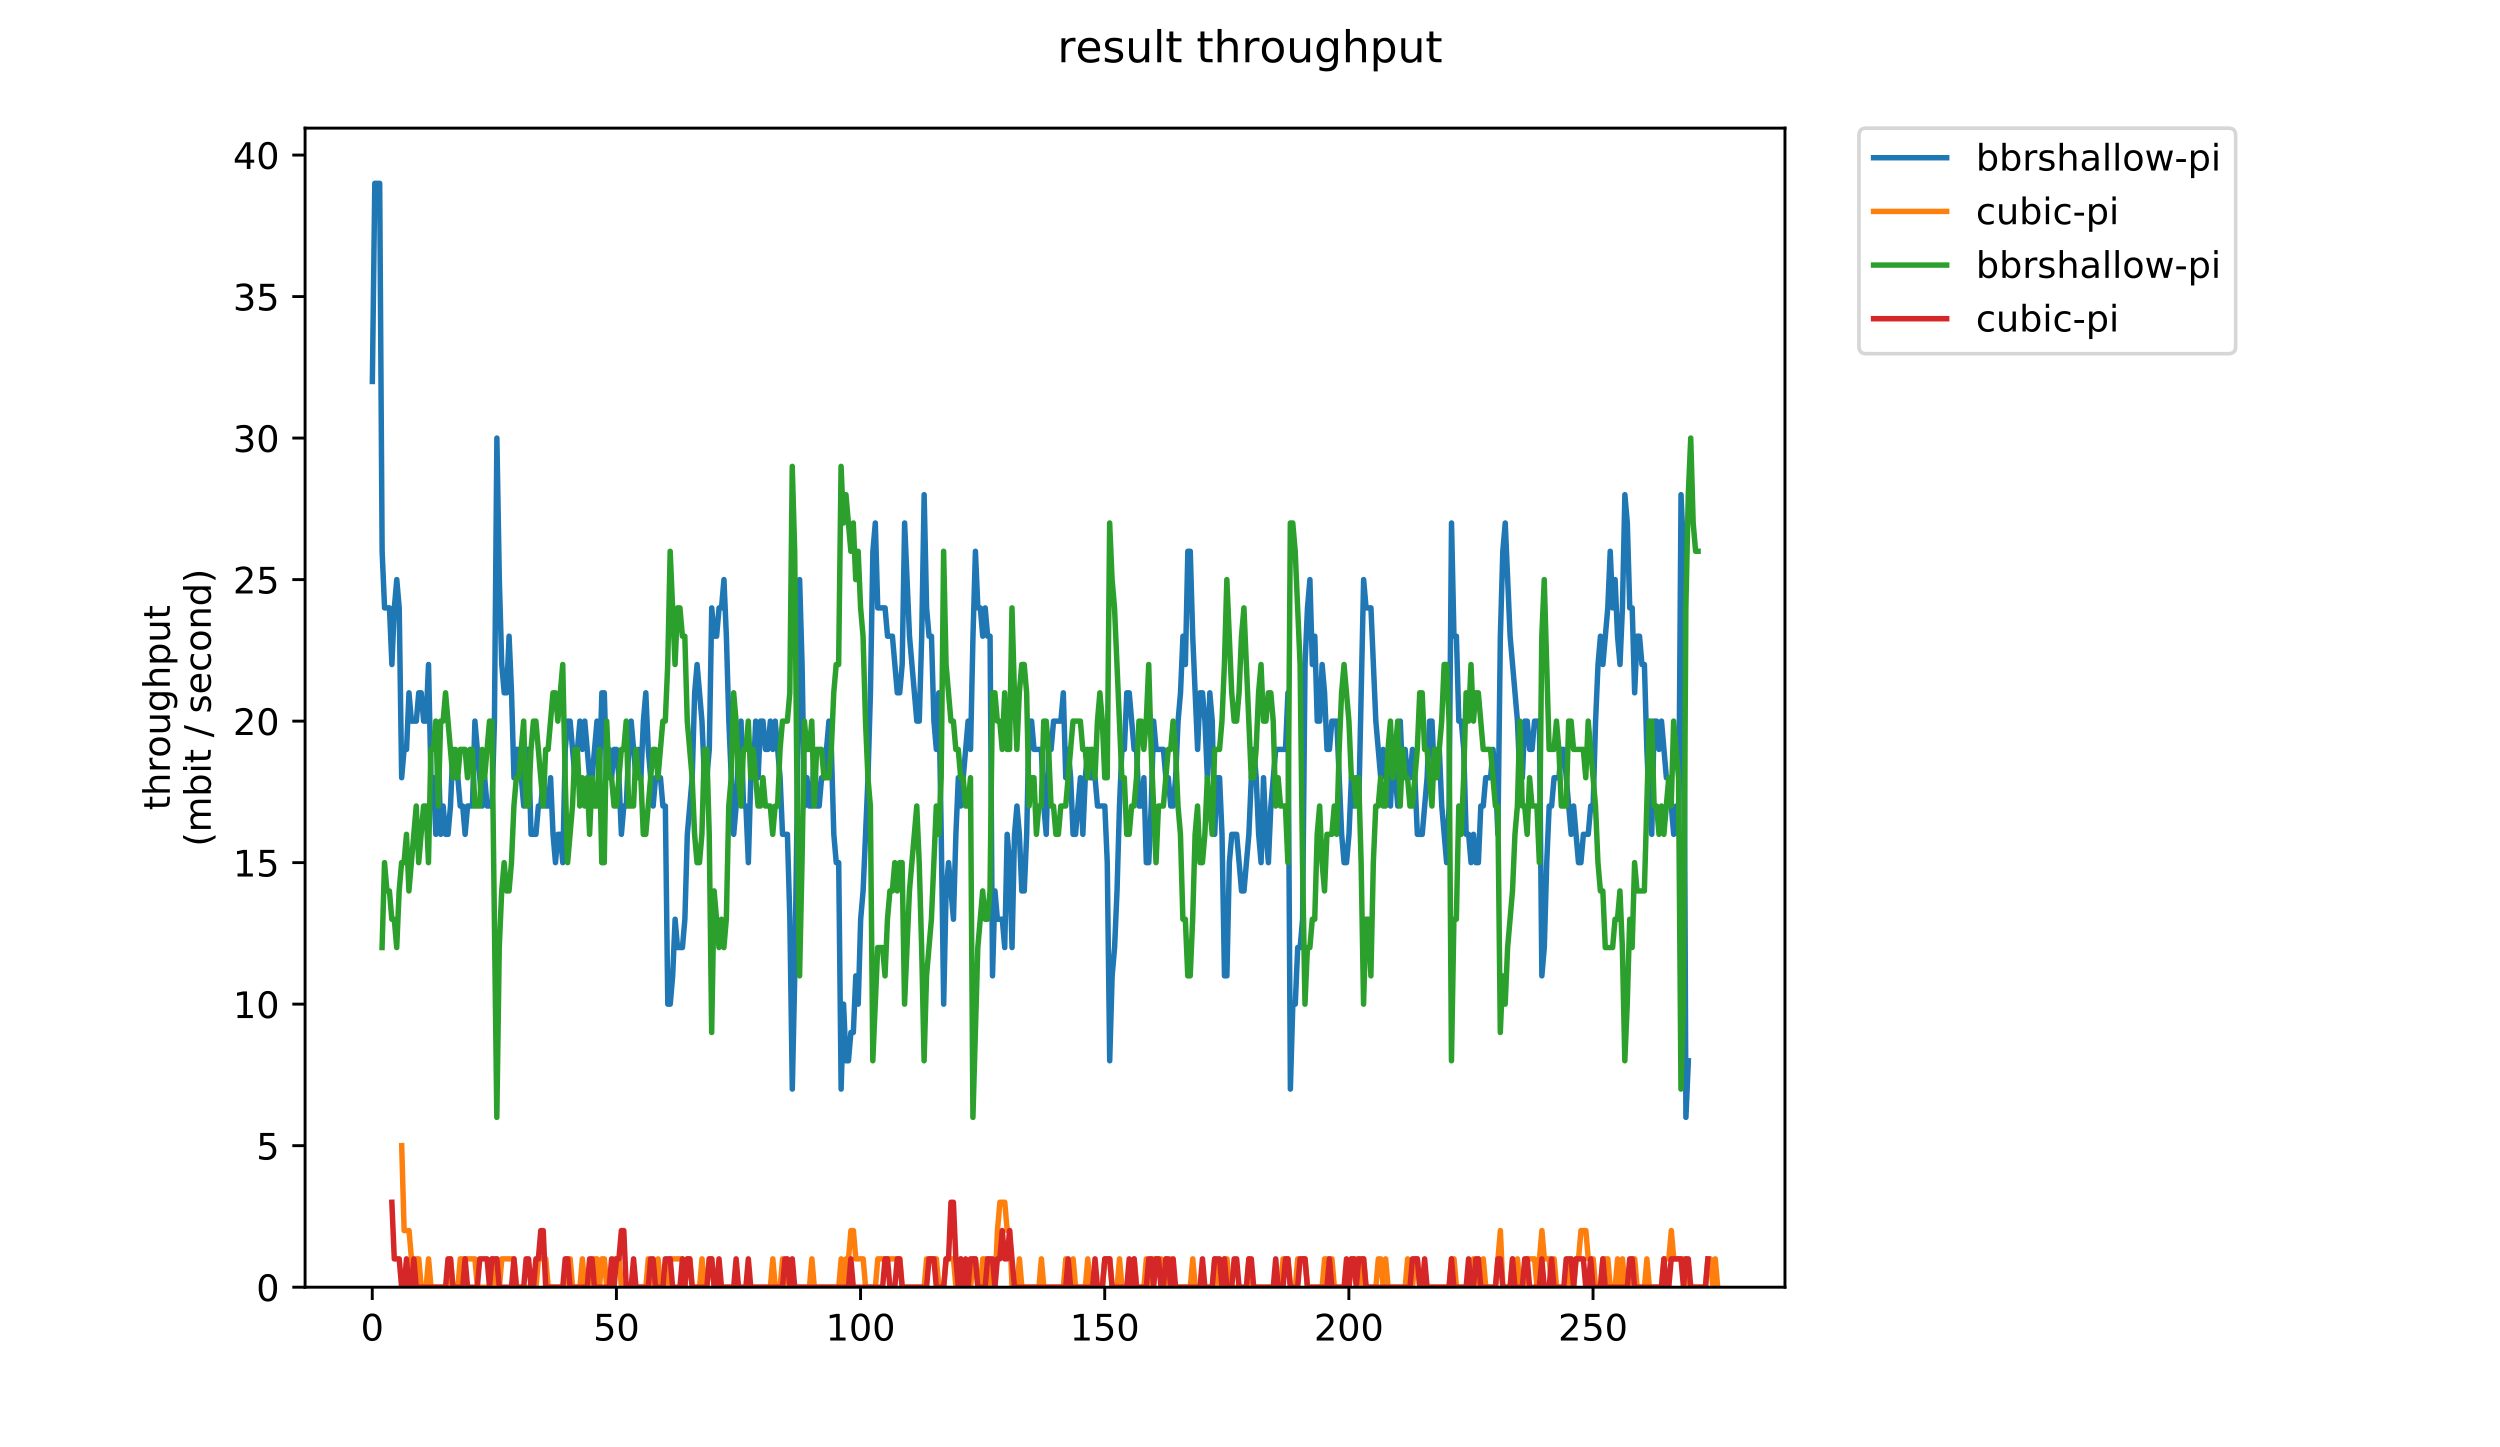 <?xml version="1.0" encoding="utf-8" standalone="no"?>
<!DOCTYPE svg PUBLIC "-//W3C//DTD SVG 1.1//EN"
  "http://www.w3.org/Graphics/SVG/1.1/DTD/svg11.dtd">
<!-- Created with matplotlib (https://matplotlib.org/) -->
<svg height="396pt" version="1.1" viewBox="0 0 684 396" width="684pt" xmlns="http://www.w3.org/2000/svg" xmlns:xlink="http://www.w3.org/1999/xlink">
 <defs>
  <style type="text/css">
*{stroke-linecap:butt;stroke-linejoin:round;}
  </style>
 </defs>
 <g id="figure_1">
  <g id="patch_1">
   <path d="M 0 396 
L 684 396 
L 684 0 
L 0 0 
z
" style="fill:#ffffff;"/>
  </g>
  <g id="axes_1">
   <g id="patch_2">
    <path d="M 83.472 352.174 
L 488.365 352.174 
L 488.365 35.062 
L 83.472 35.062 
z
" style="fill:#ffffff;"/>
   </g>
   <g id="matplotlib.axis_1">
    <g id="xtick_1">
     <g id="line2d_1">
      <defs>
       <path d="M 0 0 
L 0 3.5 
" id="mfe598a9435" style="stroke:#000000;stroke-width:0.8;"/>
      </defs>
      <g>
       <use style="stroke:#000000;stroke-width:0.8;" x="101.85" xlink:href="#mfe598a9435" y="352.174"/>
      </g>
     </g>
     <g id="text_1">
      <!-- 0 -->
      <defs>
       <path d="M 31.781 66.406 
Q 24.172 66.406 20.328 58.906 
Q 16.5 51.422 16.5 36.375 
Q 16.5 21.391 20.328 13.891 
Q 24.172 6.391 31.781 6.391 
Q 39.453 6.391 43.281 13.891 
Q 47.125 21.391 47.125 36.375 
Q 47.125 51.422 43.281 58.906 
Q 39.453 66.406 31.781 66.406 
z
M 31.781 74.219 
Q 44.047 74.219 50.516 64.516 
Q 56.984 54.828 56.984 36.375 
Q 56.984 17.969 50.516 8.266 
Q 44.047 -1.422 31.781 -1.422 
Q 19.531 -1.422 13.062 8.266 
Q 6.594 17.969 6.594 36.375 
Q 6.594 54.828 13.062 64.516 
Q 19.531 74.219 31.781 74.219 
z
" id="DejaVuSans-48"/>
      </defs>
      <g transform="translate(98.669 366.773)scale(0.1 -0.1)">
       <use xlink:href="#DejaVuSans-48"/>
      </g>
     </g>
    </g>
    <g id="xtick_2">
     <g id="line2d_2">
      <g>
       <use style="stroke:#000000;stroke-width:0.8;" x="168.651" xlink:href="#mfe598a9435" y="352.174"/>
      </g>
     </g>
     <g id="text_2">
      <!-- 50 -->
      <defs>
       <path d="M 10.797 72.906 
L 49.516 72.906 
L 49.516 64.594 
L 19.828 64.594 
L 19.828 46.734 
Q 21.969 47.469 24.109 47.828 
Q 26.266 48.188 28.422 48.188 
Q 40.625 48.188 47.75 41.5 
Q 54.891 34.812 54.891 23.391 
Q 54.891 11.625 47.562 5.094 
Q 40.234 -1.422 26.906 -1.422 
Q 22.312 -1.422 17.547 -0.641 
Q 12.797 0.141 7.719 1.703 
L 7.719 11.625 
Q 12.109 9.234 16.797 8.062 
Q 21.484 6.891 26.703 6.891 
Q 35.156 6.891 40.078 11.328 
Q 45.016 15.766 45.016 23.391 
Q 45.016 31 40.078 35.438 
Q 35.156 39.891 26.703 39.891 
Q 22.75 39.891 18.812 39.016 
Q 14.891 38.141 10.797 36.281 
z
" id="DejaVuSans-53"/>
      </defs>
      <g transform="translate(162.288 366.773)scale(0.1 -0.1)">
       <use xlink:href="#DejaVuSans-53"/>
       <use x="63.623" xlink:href="#DejaVuSans-48"/>
      </g>
     </g>
    </g>
    <g id="xtick_3">
     <g id="line2d_3">
      <g>
       <use style="stroke:#000000;stroke-width:0.8;" x="235.451" xlink:href="#mfe598a9435" y="352.174"/>
      </g>
     </g>
     <g id="text_3">
      <!-- 100 -->
      <defs>
       <path d="M 12.406 8.297 
L 28.516 8.297 
L 28.516 63.922 
L 10.984 60.406 
L 10.984 69.391 
L 28.422 72.906 
L 38.281 72.906 
L 38.281 8.297 
L 54.391 8.297 
L 54.391 0 
L 12.406 0 
z
" id="DejaVuSans-49"/>
      </defs>
      <g transform="translate(225.908 366.773)scale(0.1 -0.1)">
       <use xlink:href="#DejaVuSans-49"/>
       <use x="63.623" xlink:href="#DejaVuSans-48"/>
       <use x="127.246" xlink:href="#DejaVuSans-48"/>
      </g>
     </g>
    </g>
    <g id="xtick_4">
     <g id="line2d_4">
      <g>
       <use style="stroke:#000000;stroke-width:0.8;" x="302.252" xlink:href="#mfe598a9435" y="352.174"/>
      </g>
     </g>
     <g id="text_4">
      <!-- 150 -->
      <g transform="translate(292.709 366.773)scale(0.1 -0.1)">
       <use xlink:href="#DejaVuSans-49"/>
       <use x="63.623" xlink:href="#DejaVuSans-53"/>
       <use x="127.246" xlink:href="#DejaVuSans-48"/>
      </g>
     </g>
    </g>
    <g id="xtick_5">
     <g id="line2d_5">
      <g>
       <use style="stroke:#000000;stroke-width:0.8;" x="369.053" xlink:href="#mfe598a9435" y="352.174"/>
      </g>
     </g>
     <g id="text_5">
      <!-- 200 -->
      <defs>
       <path d="M 19.188 8.297 
L 53.609 8.297 
L 53.609 0 
L 7.328 0 
L 7.328 8.297 
Q 12.938 14.109 22.625 23.891 
Q 32.328 33.688 34.812 36.531 
Q 39.547 41.844 41.422 45.531 
Q 43.312 49.219 43.312 52.781 
Q 43.312 58.594 39.234 62.25 
Q 35.156 65.922 28.609 65.922 
Q 23.969 65.922 18.812 64.312 
Q 13.672 62.703 7.812 59.422 
L 7.812 69.391 
Q 13.766 71.781 18.938 73 
Q 24.125 74.219 28.422 74.219 
Q 39.75 74.219 46.484 68.547 
Q 53.219 62.891 53.219 53.422 
Q 53.219 48.922 51.531 44.891 
Q 49.859 40.875 45.406 35.406 
Q 44.188 33.984 37.641 27.219 
Q 31.109 20.453 19.188 8.297 
z
" id="DejaVuSans-50"/>
      </defs>
      <g transform="translate(359.509 366.773)scale(0.1 -0.1)">
       <use xlink:href="#DejaVuSans-50"/>
       <use x="63.623" xlink:href="#DejaVuSans-48"/>
       <use x="127.246" xlink:href="#DejaVuSans-48"/>
      </g>
     </g>
    </g>
    <g id="xtick_6">
     <g id="line2d_6">
      <g>
       <use style="stroke:#000000;stroke-width:0.8;" x="435.854" xlink:href="#mfe598a9435" y="352.174"/>
      </g>
     </g>
     <g id="text_6">
      <!-- 250 -->
      <g transform="translate(426.31 366.773)scale(0.1 -0.1)">
       <use xlink:href="#DejaVuSans-50"/>
       <use x="63.623" xlink:href="#DejaVuSans-53"/>
       <use x="127.246" xlink:href="#DejaVuSans-48"/>
      </g>
     </g>
    </g>
   </g>
   <g id="matplotlib.axis_2">
    <g id="ytick_1">
     <g id="line2d_7">
      <defs>
       <path d="M 0 0 
L -3.5 0 
" id="mfa0737bd85" style="stroke:#000000;stroke-width:0.8;"/>
      </defs>
      <g>
       <use style="stroke:#000000;stroke-width:0.8;" x="83.472" xlink:href="#mfa0737bd85" y="352.174"/>
      </g>
     </g>
     <g id="text_7">
      <!-- 0 -->
      <g transform="translate(70.11 355.973)scale(0.1 -0.1)">
       <use xlink:href="#DejaVuSans-48"/>
      </g>
     </g>
    </g>
    <g id="ytick_2">
     <g id="line2d_8">
      <g>
       <use style="stroke:#000000;stroke-width:0.8;" x="83.472" xlink:href="#mfa0737bd85" y="313.455"/>
      </g>
     </g>
     <g id="text_8">
      <!-- 5 -->
      <g transform="translate(70.11 317.254)scale(0.1 -0.1)">
       <use xlink:href="#DejaVuSans-53"/>
      </g>
     </g>
    </g>
    <g id="ytick_3">
     <g id="line2d_9">
      <g>
       <use style="stroke:#000000;stroke-width:0.8;" x="83.472" xlink:href="#mfa0737bd85" y="274.735"/>
      </g>
     </g>
     <g id="text_9">
      <!-- 10 -->
      <g transform="translate(63.747 278.535)scale(0.1 -0.1)">
       <use xlink:href="#DejaVuSans-49"/>
       <use x="63.623" xlink:href="#DejaVuSans-48"/>
      </g>
     </g>
    </g>
    <g id="ytick_4">
     <g id="line2d_10">
      <g>
       <use style="stroke:#000000;stroke-width:0.8;" x="83.472" xlink:href="#mfa0737bd85" y="236.016"/>
      </g>
     </g>
     <g id="text_10">
      <!-- 15 -->
      <g transform="translate(63.747 239.815)scale(0.1 -0.1)">
       <use xlink:href="#DejaVuSans-49"/>
       <use x="63.623" xlink:href="#DejaVuSans-53"/>
      </g>
     </g>
    </g>
    <g id="ytick_5">
     <g id="line2d_11">
      <g>
       <use style="stroke:#000000;stroke-width:0.8;" x="83.472" xlink:href="#mfa0737bd85" y="197.297"/>
      </g>
     </g>
     <g id="text_11">
      <!-- 20 -->
      <g transform="translate(63.747 201.096)scale(0.1 -0.1)">
       <use xlink:href="#DejaVuSans-50"/>
       <use x="63.623" xlink:href="#DejaVuSans-48"/>
      </g>
     </g>
    </g>
    <g id="ytick_6">
     <g id="line2d_12">
      <g>
       <use style="stroke:#000000;stroke-width:0.8;" x="83.472" xlink:href="#mfa0737bd85" y="158.577"/>
      </g>
     </g>
     <g id="text_12">
      <!-- 25 -->
      <g transform="translate(63.747 162.377)scale(0.1 -0.1)">
       <use xlink:href="#DejaVuSans-50"/>
       <use x="63.623" xlink:href="#DejaVuSans-53"/>
      </g>
     </g>
    </g>
    <g id="ytick_7">
     <g id="line2d_13">
      <g>
       <use style="stroke:#000000;stroke-width:0.8;" x="83.472" xlink:href="#mfa0737bd85" y="119.858"/>
      </g>
     </g>
     <g id="text_13">
      <!-- 30 -->
      <defs>
       <path d="M 40.578 39.312 
Q 47.656 37.797 51.625 33 
Q 55.609 28.219 55.609 21.188 
Q 55.609 10.406 48.188 4.484 
Q 40.766 -1.422 27.094 -1.422 
Q 22.516 -1.422 17.656 -0.516 
Q 12.797 0.391 7.625 2.203 
L 7.625 11.719 
Q 11.719 9.328 16.594 8.109 
Q 21.484 6.891 26.812 6.891 
Q 36.078 6.891 40.938 10.547 
Q 45.797 14.203 45.797 21.188 
Q 45.797 27.641 41.281 31.266 
Q 36.766 34.906 28.719 34.906 
L 20.219 34.906 
L 20.219 43.016 
L 29.109 43.016 
Q 36.375 43.016 40.234 45.922 
Q 44.094 48.828 44.094 54.297 
Q 44.094 59.906 40.109 62.906 
Q 36.141 65.922 28.719 65.922 
Q 24.656 65.922 20.016 65.031 
Q 15.375 64.156 9.812 62.312 
L 9.812 71.094 
Q 15.438 72.656 20.344 73.438 
Q 25.25 74.219 29.594 74.219 
Q 40.828 74.219 47.359 69.109 
Q 53.906 64.016 53.906 55.328 
Q 53.906 49.266 50.438 45.094 
Q 46.969 40.922 40.578 39.312 
z
" id="DejaVuSans-51"/>
      </defs>
      <g transform="translate(63.747 123.657)scale(0.1 -0.1)">
       <use xlink:href="#DejaVuSans-51"/>
       <use x="63.623" xlink:href="#DejaVuSans-48"/>
      </g>
     </g>
    </g>
    <g id="ytick_8">
     <g id="line2d_14">
      <g>
       <use style="stroke:#000000;stroke-width:0.8;" x="83.472" xlink:href="#mfa0737bd85" y="81.139"/>
      </g>
     </g>
     <g id="text_14">
      <!-- 35 -->
      <g transform="translate(63.747 84.938)scale(0.1 -0.1)">
       <use xlink:href="#DejaVuSans-51"/>
       <use x="63.623" xlink:href="#DejaVuSans-53"/>
      </g>
     </g>
    </g>
    <g id="ytick_9">
     <g id="line2d_15">
      <g>
       <use style="stroke:#000000;stroke-width:0.8;" x="83.472" xlink:href="#mfa0737bd85" y="42.419"/>
      </g>
     </g>
     <g id="text_15">
      <!-- 40 -->
      <defs>
       <path d="M 37.797 64.312 
L 12.891 25.391 
L 37.797 25.391 
z
M 35.203 72.906 
L 47.609 72.906 
L 47.609 25.391 
L 58.016 25.391 
L 58.016 17.188 
L 47.609 17.188 
L 47.609 0 
L 37.797 0 
L 37.797 17.188 
L 4.891 17.188 
L 4.891 26.703 
z
" id="DejaVuSans-52"/>
      </defs>
      <g transform="translate(63.747 46.218)scale(0.1 -0.1)">
       <use xlink:href="#DejaVuSans-52"/>
       <use x="63.623" xlink:href="#DejaVuSans-48"/>
      </g>
     </g>
    </g>
    <g id="text_16">
     <!-- throughput -->
     <defs>
      <path d="M 18.312 70.219 
L 18.312 54.688 
L 36.812 54.688 
L 36.812 47.703 
L 18.312 47.703 
L 18.312 18.016 
Q 18.312 11.328 20.141 9.422 
Q 21.969 7.516 27.594 7.516 
L 36.812 7.516 
L 36.812 0 
L 27.594 0 
Q 17.188 0 13.234 3.875 
Q 9.281 7.766 9.281 18.016 
L 9.281 47.703 
L 2.688 47.703 
L 2.688 54.688 
L 9.281 54.688 
L 9.281 70.219 
z
" id="DejaVuSans-116"/>
      <path d="M 54.891 33.016 
L 54.891 0 
L 45.906 0 
L 45.906 32.719 
Q 45.906 40.484 42.875 44.328 
Q 39.844 48.188 33.797 48.188 
Q 26.516 48.188 22.312 43.547 
Q 18.109 38.922 18.109 30.906 
L 18.109 0 
L 9.078 0 
L 9.078 75.984 
L 18.109 75.984 
L 18.109 46.188 
Q 21.344 51.125 25.703 53.562 
Q 30.078 56 35.797 56 
Q 45.219 56 50.047 50.172 
Q 54.891 44.344 54.891 33.016 
z
" id="DejaVuSans-104"/>
      <path d="M 41.109 46.297 
Q 39.594 47.172 37.812 47.578 
Q 36.031 48 33.891 48 
Q 26.266 48 22.188 43.047 
Q 18.109 38.094 18.109 28.812 
L 18.109 0 
L 9.078 0 
L 9.078 54.688 
L 18.109 54.688 
L 18.109 46.188 
Q 20.953 51.172 25.484 53.578 
Q 30.031 56 36.531 56 
Q 37.453 56 38.578 55.875 
Q 39.703 55.766 41.062 55.516 
z
" id="DejaVuSans-114"/>
      <path d="M 30.609 48.391 
Q 23.391 48.391 19.188 42.75 
Q 14.984 37.109 14.984 27.297 
Q 14.984 17.484 19.156 11.844 
Q 23.344 6.203 30.609 6.203 
Q 37.797 6.203 41.984 11.859 
Q 46.188 17.531 46.188 27.297 
Q 46.188 37.016 41.984 42.703 
Q 37.797 48.391 30.609 48.391 
z
M 30.609 56 
Q 42.328 56 49.016 48.375 
Q 55.719 40.766 55.719 27.297 
Q 55.719 13.875 49.016 6.219 
Q 42.328 -1.422 30.609 -1.422 
Q 18.844 -1.422 12.172 6.219 
Q 5.516 13.875 5.516 27.297 
Q 5.516 40.766 12.172 48.375 
Q 18.844 56 30.609 56 
z
" id="DejaVuSans-111"/>
      <path d="M 8.5 21.578 
L 8.5 54.688 
L 17.484 54.688 
L 17.484 21.922 
Q 17.484 14.156 20.5 10.266 
Q 23.531 6.391 29.594 6.391 
Q 36.859 6.391 41.078 11.031 
Q 45.312 15.672 45.312 23.688 
L 45.312 54.688 
L 54.297 54.688 
L 54.297 0 
L 45.312 0 
L 45.312 8.406 
Q 42.047 3.422 37.719 1 
Q 33.406 -1.422 27.688 -1.422 
Q 18.266 -1.422 13.375 4.438 
Q 8.5 10.297 8.5 21.578 
z
M 31.109 56 
z
" id="DejaVuSans-117"/>
      <path d="M 45.406 27.984 
Q 45.406 37.75 41.375 43.109 
Q 37.359 48.484 30.078 48.484 
Q 22.859 48.484 18.828 43.109 
Q 14.797 37.75 14.797 27.984 
Q 14.797 18.266 18.828 12.891 
Q 22.859 7.516 30.078 7.516 
Q 37.359 7.516 41.375 12.891 
Q 45.406 18.266 45.406 27.984 
z
M 54.391 6.781 
Q 54.391 -7.172 48.188 -13.984 
Q 42 -20.797 29.203 -20.797 
Q 24.469 -20.797 20.266 -20.094 
Q 16.062 -19.391 12.109 -17.922 
L 12.109 -9.188 
Q 16.062 -11.328 19.922 -12.344 
Q 23.781 -13.375 27.781 -13.375 
Q 36.625 -13.375 41.016 -8.766 
Q 45.406 -4.156 45.406 5.172 
L 45.406 9.625 
Q 42.625 4.781 38.281 2.391 
Q 33.938 0 27.875 0 
Q 17.828 0 11.672 7.656 
Q 5.516 15.328 5.516 27.984 
Q 5.516 40.672 11.672 48.328 
Q 17.828 56 27.875 56 
Q 33.938 56 38.281 53.609 
Q 42.625 51.219 45.406 46.391 
L 45.406 54.688 
L 54.391 54.688 
z
" id="DejaVuSans-103"/>
      <path d="M 18.109 8.203 
L 18.109 -20.797 
L 9.078 -20.797 
L 9.078 54.688 
L 18.109 54.688 
L 18.109 46.391 
Q 20.953 51.266 25.266 53.625 
Q 29.594 56 35.594 56 
Q 45.562 56 51.781 48.094 
Q 58.016 40.188 58.016 27.297 
Q 58.016 14.406 51.781 6.484 
Q 45.562 -1.422 35.594 -1.422 
Q 29.594 -1.422 25.266 0.953 
Q 20.953 3.328 18.109 8.203 
z
M 48.688 27.297 
Q 48.688 37.203 44.609 42.844 
Q 40.531 48.484 33.406 48.484 
Q 26.266 48.484 22.188 42.844 
Q 18.109 37.203 18.109 27.297 
Q 18.109 17.391 22.188 11.75 
Q 26.266 6.109 33.406 6.109 
Q 40.531 6.109 44.609 11.75 
Q 48.688 17.391 48.688 27.297 
z
" id="DejaVuSans-112"/>
     </defs>
     <g transform="translate(46.47 221.675)rotate(-90)scale(0.1 -0.1)">
      <use xlink:href="#DejaVuSans-116"/>
      <use x="39.209" xlink:href="#DejaVuSans-104"/>
      <use x="102.588" xlink:href="#DejaVuSans-114"/>
      <use x="143.67" xlink:href="#DejaVuSans-111"/>
      <use x="204.852" xlink:href="#DejaVuSans-117"/>
      <use x="268.23" xlink:href="#DejaVuSans-103"/>
      <use x="331.707" xlink:href="#DejaVuSans-104"/>
      <use x="395.086" xlink:href="#DejaVuSans-112"/>
      <use x="458.562" xlink:href="#DejaVuSans-117"/>
      <use x="521.941" xlink:href="#DejaVuSans-116"/>
     </g>
     <!-- (mbit / second) -->
     <defs>
      <path d="M 31 75.875 
Q 24.469 64.656 21.281 53.656 
Q 18.109 42.672 18.109 31.391 
Q 18.109 20.125 21.312 9.062 
Q 24.516 -2 31 -13.188 
L 23.188 -13.188 
Q 15.875 -1.703 12.234 9.375 
Q 8.594 20.453 8.594 31.391 
Q 8.594 42.281 12.203 53.312 
Q 15.828 64.359 23.188 75.875 
z
" id="DejaVuSans-40"/>
      <path d="M 52 44.188 
Q 55.375 50.25 60.062 53.125 
Q 64.75 56 71.094 56 
Q 79.641 56 84.281 50.016 
Q 88.922 44.047 88.922 33.016 
L 88.922 0 
L 79.891 0 
L 79.891 32.719 
Q 79.891 40.578 77.094 44.375 
Q 74.312 48.188 68.609 48.188 
Q 61.625 48.188 57.562 43.547 
Q 53.516 38.922 53.516 30.906 
L 53.516 0 
L 44.484 0 
L 44.484 32.719 
Q 44.484 40.625 41.703 44.406 
Q 38.922 48.188 33.109 48.188 
Q 26.219 48.188 22.156 43.531 
Q 18.109 38.875 18.109 30.906 
L 18.109 0 
L 9.078 0 
L 9.078 54.688 
L 18.109 54.688 
L 18.109 46.188 
Q 21.188 51.219 25.484 53.609 
Q 29.781 56 35.688 56 
Q 41.656 56 45.828 52.969 
Q 50 49.953 52 44.188 
z
" id="DejaVuSans-109"/>
      <path d="M 48.688 27.297 
Q 48.688 37.203 44.609 42.844 
Q 40.531 48.484 33.406 48.484 
Q 26.266 48.484 22.188 42.844 
Q 18.109 37.203 18.109 27.297 
Q 18.109 17.391 22.188 11.75 
Q 26.266 6.109 33.406 6.109 
Q 40.531 6.109 44.609 11.75 
Q 48.688 17.391 48.688 27.297 
z
M 18.109 46.391 
Q 20.953 51.266 25.266 53.625 
Q 29.594 56 35.594 56 
Q 45.562 56 51.781 48.094 
Q 58.016 40.188 58.016 27.297 
Q 58.016 14.406 51.781 6.484 
Q 45.562 -1.422 35.594 -1.422 
Q 29.594 -1.422 25.266 0.953 
Q 20.953 3.328 18.109 8.203 
L 18.109 0 
L 9.078 0 
L 9.078 75.984 
L 18.109 75.984 
z
" id="DejaVuSans-98"/>
      <path d="M 9.422 54.688 
L 18.406 54.688 
L 18.406 0 
L 9.422 0 
z
M 9.422 75.984 
L 18.406 75.984 
L 18.406 64.594 
L 9.422 64.594 
z
" id="DejaVuSans-105"/>
      <path id="DejaVuSans-32"/>
      <path d="M 25.391 72.906 
L 33.688 72.906 
L 8.297 -9.281 
L 0 -9.281 
z
" id="DejaVuSans-47"/>
      <path d="M 44.281 53.078 
L 44.281 44.578 
Q 40.484 46.531 36.375 47.5 
Q 32.281 48.484 27.875 48.484 
Q 21.188 48.484 17.844 46.438 
Q 14.5 44.391 14.5 40.281 
Q 14.5 37.156 16.891 35.375 
Q 19.281 33.594 26.516 31.984 
L 29.594 31.297 
Q 39.156 29.25 43.188 25.516 
Q 47.219 21.781 47.219 15.094 
Q 47.219 7.469 41.188 3.016 
Q 35.156 -1.422 24.609 -1.422 
Q 20.219 -1.422 15.453 -0.562 
Q 10.688 0.297 5.422 2 
L 5.422 11.281 
Q 10.406 8.688 15.234 7.391 
Q 20.062 6.109 24.812 6.109 
Q 31.156 6.109 34.562 8.281 
Q 37.984 10.453 37.984 14.406 
Q 37.984 18.062 35.516 20.016 
Q 33.062 21.969 24.703 23.781 
L 21.578 24.516 
Q 13.234 26.266 9.516 29.906 
Q 5.812 33.547 5.812 39.891 
Q 5.812 47.609 11.281 51.797 
Q 16.75 56 26.812 56 
Q 31.781 56 36.172 55.266 
Q 40.578 54.547 44.281 53.078 
z
" id="DejaVuSans-115"/>
      <path d="M 56.203 29.594 
L 56.203 25.203 
L 14.891 25.203 
Q 15.484 15.922 20.484 11.062 
Q 25.484 6.203 34.422 6.203 
Q 39.594 6.203 44.453 7.469 
Q 49.312 8.734 54.109 11.281 
L 54.109 2.781 
Q 49.266 0.734 44.188 -0.344 
Q 39.109 -1.422 33.891 -1.422 
Q 20.797 -1.422 13.156 6.188 
Q 5.516 13.812 5.516 26.812 
Q 5.516 40.234 12.766 48.109 
Q 20.016 56 32.328 56 
Q 43.359 56 49.781 48.891 
Q 56.203 41.797 56.203 29.594 
z
M 47.219 32.234 
Q 47.125 39.594 43.094 43.984 
Q 39.062 48.391 32.422 48.391 
Q 24.906 48.391 20.391 44.141 
Q 15.875 39.891 15.188 32.172 
z
" id="DejaVuSans-101"/>
      <path d="M 48.781 52.594 
L 48.781 44.188 
Q 44.969 46.297 41.141 47.344 
Q 37.312 48.391 33.406 48.391 
Q 24.656 48.391 19.812 42.844 
Q 14.984 37.312 14.984 27.297 
Q 14.984 17.281 19.812 11.734 
Q 24.656 6.203 33.406 6.203 
Q 37.312 6.203 41.141 7.25 
Q 44.969 8.297 48.781 10.406 
L 48.781 2.094 
Q 45.016 0.344 40.984 -0.531 
Q 36.969 -1.422 32.422 -1.422 
Q 20.062 -1.422 12.781 6.344 
Q 5.516 14.109 5.516 27.297 
Q 5.516 40.672 12.859 48.328 
Q 20.219 56 33.016 56 
Q 37.156 56 41.109 55.141 
Q 45.062 54.297 48.781 52.594 
z
" id="DejaVuSans-99"/>
      <path d="M 54.891 33.016 
L 54.891 0 
L 45.906 0 
L 45.906 32.719 
Q 45.906 40.484 42.875 44.328 
Q 39.844 48.188 33.797 48.188 
Q 26.516 48.188 22.312 43.547 
Q 18.109 38.922 18.109 30.906 
L 18.109 0 
L 9.078 0 
L 9.078 54.688 
L 18.109 54.688 
L 18.109 46.188 
Q 21.344 51.125 25.703 53.562 
Q 30.078 56 35.797 56 
Q 45.219 56 50.047 50.172 
Q 54.891 44.344 54.891 33.016 
z
" id="DejaVuSans-110"/>
      <path d="M 45.406 46.391 
L 45.406 75.984 
L 54.391 75.984 
L 54.391 0 
L 45.406 0 
L 45.406 8.203 
Q 42.578 3.328 38.25 0.953 
Q 33.938 -1.422 27.875 -1.422 
Q 17.969 -1.422 11.734 6.484 
Q 5.516 14.406 5.516 27.297 
Q 5.516 40.188 11.734 48.094 
Q 17.969 56 27.875 56 
Q 33.938 56 38.25 53.625 
Q 42.578 51.266 45.406 46.391 
z
M 14.797 27.297 
Q 14.797 17.391 18.875 11.75 
Q 22.953 6.109 30.078 6.109 
Q 37.203 6.109 41.297 11.75 
Q 45.406 17.391 45.406 27.297 
Q 45.406 37.203 41.297 42.844 
Q 37.203 48.484 30.078 48.484 
Q 22.953 48.484 18.875 42.844 
Q 14.797 37.203 14.797 27.297 
z
" id="DejaVuSans-100"/>
      <path d="M 8.016 75.875 
L 15.828 75.875 
Q 23.141 64.359 26.781 53.312 
Q 30.422 42.281 30.422 31.391 
Q 30.422 20.453 26.781 9.375 
Q 23.141 -1.703 15.828 -13.188 
L 8.016 -13.188 
Q 14.5 -2 17.703 9.062 
Q 20.906 20.125 20.906 31.391 
Q 20.906 42.672 17.703 53.656 
Q 14.5 64.656 8.016 75.875 
z
" id="DejaVuSans-41"/>
     </defs>
     <g transform="translate(57.668 231.609)rotate(-90)scale(0.1 -0.1)">
      <use xlink:href="#DejaVuSans-40"/>
      <use x="39.014" xlink:href="#DejaVuSans-109"/>
      <use x="136.426" xlink:href="#DejaVuSans-98"/>
      <use x="199.902" xlink:href="#DejaVuSans-105"/>
      <use x="227.686" xlink:href="#DejaVuSans-116"/>
      <use x="266.895" xlink:href="#DejaVuSans-32"/>
      <use x="298.682" xlink:href="#DejaVuSans-47"/>
      <use x="332.373" xlink:href="#DejaVuSans-32"/>
      <use x="364.16" xlink:href="#DejaVuSans-115"/>
      <use x="416.26" xlink:href="#DejaVuSans-101"/>
      <use x="477.783" xlink:href="#DejaVuSans-99"/>
      <use x="532.764" xlink:href="#DejaVuSans-111"/>
      <use x="593.945" xlink:href="#DejaVuSans-110"/>
      <use x="657.324" xlink:href="#DejaVuSans-100"/>
      <use x="720.801" xlink:href="#DejaVuSans-41"/>
     </g>
    </g>
   </g>
   <g id="line2d_16">
    <path clip-path="url(#pe84e548579)" d="M 101.877 104.37 
L 102.545 50.163 
L 103.881 50.163 
L 104.549 150.833 
L 105.217 166.321 
L 106.553 166.321 
L 107.221 181.809 
L 107.889 166.321 
L 108.557 158.577 
L 109.225 166.321 
L 109.893 212.784 
L 110.561 205.041 
L 111.229 205.041 
L 111.897 189.553 
L 112.565 197.297 
L 113.901 197.297 
L 114.569 189.553 
L 115.237 189.553 
L 115.905 197.297 
L 116.573 197.297 
L 117.241 181.809 
L 117.909 212.784 
L 118.577 212.784 
L 119.245 228.272 
L 119.913 205.041 
L 120.581 228.272 
L 121.249 220.528 
L 121.917 228.272 
L 122.585 228.272 
L 123.253 220.528 
L 123.921 205.041 
L 124.589 212.784 
L 125.257 212.784 
L 125.925 220.528 
L 126.593 220.528 
L 127.261 228.272 
L 127.929 220.528 
L 129.265 220.528 
L 129.933 197.297 
L 131.937 220.528 
L 132.605 212.784 
L 133.273 220.528 
L 134.609 220.528 
L 135.277 197.297 
L 135.945 119.858 
L 136.613 158.577 
L 137.281 181.809 
L 137.949 189.553 
L 138.617 189.553 
L 139.285 174.065 
L 139.953 189.553 
L 140.621 212.784 
L 141.289 205.041 
L 141.957 205.041 
L 143.293 220.528 
L 143.961 205.041 
L 144.629 205.041 
L 145.297 228.272 
L 146.633 228.272 
L 147.301 220.528 
L 147.969 220.528 
L 148.637 212.784 
L 149.305 220.528 
L 149.973 220.528 
L 150.641 212.784 
L 151.309 228.272 
L 151.977 236.016 
L 152.645 228.272 
L 153.313 228.272 
L 153.981 236.016 
L 154.649 205.041 
L 155.317 197.297 
L 155.985 197.297 
L 157.321 212.784 
L 158.657 197.297 
L 159.325 205.041 
L 159.993 197.297 
L 161.329 212.784 
L 161.997 212.784 
L 163.333 197.297 
L 164.001 212.784 
L 164.669 189.553 
L 165.337 189.553 
L 166.005 212.784 
L 166.673 205.041 
L 167.341 212.784 
L 168.009 205.041 
L 168.677 205.041 
L 169.345 212.784 
L 170.013 228.272 
L 170.681 220.528 
L 171.349 220.528 
L 172.017 205.041 
L 172.685 197.297 
L 174.021 212.784 
L 174.689 205.041 
L 175.357 212.784 
L 176.025 197.297 
L 176.693 189.553 
L 177.361 205.041 
L 178.698 220.528 
L 179.366 212.784 
L 180.702 212.784 
L 181.37 220.528 
L 182.038 220.528 
L 182.706 274.735 
L 183.374 274.735 
L 184.042 266.992 
L 184.71 251.504 
L 185.378 259.248 
L 186.714 259.248 
L 187.382 251.504 
L 188.05 228.272 
L 189.386 212.784 
L 190.054 189.553 
L 190.722 181.809 
L 192.058 197.297 
L 192.726 212.784 
L 193.394 212.784 
L 194.062 205.041 
L 194.73 166.321 
L 195.398 174.065 
L 196.066 174.065 
L 196.734 166.321 
L 197.402 166.321 
L 198.07 158.577 
L 198.738 174.065 
L 199.406 197.297 
L 200.742 228.272 
L 201.41 220.528 
L 202.078 205.041 
L 202.746 197.297 
L 203.414 220.528 
L 204.082 220.528 
L 204.75 236.016 
L 205.418 212.784 
L 206.086 212.784 
L 206.754 197.297 
L 207.422 212.784 
L 208.09 197.297 
L 208.758 197.297 
L 209.426 205.041 
L 210.094 205.041 
L 210.762 197.297 
L 211.43 205.041 
L 212.098 197.297 
L 213.434 212.784 
L 214.102 228.272 
L 215.438 228.272 
L 216.106 251.504 
L 216.774 297.967 
L 217.442 266.992 
L 218.11 220.528 
L 218.778 158.577 
L 219.446 181.809 
L 220.114 220.528 
L 220.782 212.784 
L 221.45 220.528 
L 222.118 220.528 
L 222.786 205.041 
L 223.454 220.528 
L 224.122 220.528 
L 224.79 212.784 
L 225.458 212.784 
L 226.794 197.297 
L 227.462 205.041 
L 228.13 228.272 
L 228.798 236.016 
L 229.466 236.016 
L 230.134 297.967 
L 230.802 274.735 
L 231.47 290.223 
L 232.138 290.223 
L 232.806 282.479 
L 233.474 282.479 
L 234.142 266.992 
L 234.81 274.735 
L 235.478 251.504 
L 236.146 243.76 
L 237.482 212.784 
L 238.15 189.553 
L 238.818 150.833 
L 239.486 143.09 
L 240.154 166.321 
L 242.158 166.321 
L 242.826 174.065 
L 244.162 174.065 
L 245.498 189.553 
L 246.166 189.553 
L 246.834 181.809 
L 247.502 143.09 
L 248.838 174.065 
L 250.842 197.297 
L 251.51 197.297 
L 252.178 174.065 
L 252.846 135.346 
L 253.514 166.321 
L 254.182 174.065 
L 254.85 174.065 
L 255.518 197.297 
L 256.186 205.041 
L 256.854 189.553 
L 257.522 228.272 
L 258.19 274.735 
L 258.858 243.76 
L 259.526 236.016 
L 260.863 251.504 
L 261.531 228.272 
L 262.199 212.784 
L 262.867 220.528 
L 264.871 197.297 
L 265.539 205.041 
L 266.207 174.065 
L 266.875 150.833 
L 267.543 166.321 
L 268.211 166.321 
L 268.879 174.065 
L 269.547 166.321 
L 270.215 174.065 
L 270.883 174.065 
L 271.551 266.992 
L 272.219 243.76 
L 272.887 251.504 
L 274.223 251.504 
L 274.891 259.248 
L 275.559 228.272 
L 276.227 236.016 
L 276.895 259.248 
L 277.563 228.272 
L 278.231 220.528 
L 278.899 228.272 
L 279.567 243.76 
L 280.235 243.76 
L 280.903 228.272 
L 281.571 197.297 
L 282.239 197.297 
L 282.907 205.041 
L 284.911 205.041 
L 285.579 220.528 
L 286.247 228.272 
L 286.915 205.041 
L 287.583 205.041 
L 288.251 197.297 
L 290.255 197.297 
L 290.923 189.553 
L 291.591 212.784 
L 292.259 205.041 
L 292.927 212.784 
L 293.595 228.272 
L 294.263 228.272 
L 295.599 212.784 
L 296.267 228.272 
L 296.935 212.784 
L 297.603 205.041 
L 298.271 212.784 
L 299.607 212.784 
L 300.275 220.528 
L 302.279 220.528 
L 302.947 236.016 
L 303.615 290.223 
L 304.283 266.992 
L 304.951 259.248 
L 305.619 243.76 
L 306.287 220.528 
L 306.955 205.041 
L 307.623 205.041 
L 308.291 189.553 
L 308.959 189.553 
L 310.295 205.041 
L 310.963 205.041 
L 311.631 220.528 
L 312.299 220.528 
L 312.967 212.784 
L 313.635 236.016 
L 314.303 236.016 
L 314.971 220.528 
L 315.639 197.297 
L 316.307 205.041 
L 318.311 205.041 
L 318.979 212.784 
L 319.647 212.784 
L 320.315 220.528 
L 320.983 220.528 
L 321.651 212.784 
L 322.319 197.297 
L 322.987 189.553 
L 323.655 174.065 
L 324.323 181.809 
L 324.991 150.833 
L 325.659 150.833 
L 326.327 174.065 
L 327.663 205.041 
L 328.331 189.553 
L 328.999 189.553 
L 329.667 197.297 
L 330.335 212.784 
L 331.003 189.553 
L 331.671 197.297 
L 332.339 228.272 
L 333.007 212.784 
L 333.675 212.784 
L 334.343 228.272 
L 335.011 266.992 
L 335.679 266.992 
L 336.347 236.016 
L 337.015 228.272 
L 338.351 228.272 
L 339.687 243.76 
L 340.355 243.76 
L 341.691 228.272 
L 342.36 212.784 
L 343.028 205.041 
L 343.696 212.784 
L 344.364 228.272 
L 345.032 236.016 
L 345.7 212.784 
L 346.368 228.272 
L 347.036 236.016 
L 347.704 220.528 
L 349.04 205.041 
L 351.712 205.041 
L 352.38 189.553 
L 353.048 297.967 
L 353.716 274.735 
L 354.384 274.735 
L 355.052 259.248 
L 355.72 259.248 
L 356.388 251.504 
L 357.056 181.809 
L 357.724 166.321 
L 358.392 158.577 
L 359.06 181.809 
L 359.728 174.065 
L 360.396 197.297 
L 361.064 197.297 
L 361.732 181.809 
L 362.4 189.553 
L 363.068 205.041 
L 363.736 205.041 
L 364.404 197.297 
L 365.74 197.297 
L 367.076 228.272 
L 367.744 236.016 
L 368.412 236.016 
L 369.08 228.272 
L 369.748 212.784 
L 370.416 220.528 
L 371.084 212.784 
L 371.752 220.528 
L 373.088 158.577 
L 373.756 166.321 
L 375.092 166.321 
L 376.428 197.297 
L 377.764 212.784 
L 378.432 205.041 
L 379.1 212.784 
L 379.768 212.784 
L 380.436 220.528 
L 381.104 205.041 
L 382.44 220.528 
L 383.108 197.297 
L 383.776 212.784 
L 384.444 205.041 
L 385.112 212.784 
L 385.78 212.784 
L 386.448 205.041 
L 387.116 212.784 
L 387.784 228.272 
L 389.12 228.272 
L 390.456 212.784 
L 391.124 197.297 
L 391.792 197.297 
L 392.46 212.784 
L 393.128 205.041 
L 393.796 205.041 
L 394.464 220.528 
L 395.8 236.016 
L 396.468 220.528 
L 397.136 143.09 
L 397.804 174.065 
L 398.472 174.065 
L 399.14 197.297 
L 399.808 197.297 
L 400.476 205.041 
L 401.144 228.272 
L 401.812 228.272 
L 402.48 236.016 
L 403.148 228.272 
L 403.816 236.016 
L 404.484 236.016 
L 405.152 220.528 
L 405.82 220.528 
L 406.488 212.784 
L 407.824 212.784 
L 408.492 205.041 
L 409.16 212.784 
L 409.828 228.272 
L 410.496 174.065 
L 411.164 150.833 
L 411.832 143.09 
L 413.168 174.065 
L 415.172 197.297 
L 415.84 212.784 
L 416.508 212.784 
L 417.176 197.297 
L 417.844 197.297 
L 418.512 205.041 
L 419.18 205.041 
L 419.848 197.297 
L 421.184 197.297 
L 421.852 266.992 
L 422.52 259.248 
L 423.188 236.016 
L 423.856 220.528 
L 424.525 220.528 
L 425.193 212.784 
L 426.529 212.784 
L 427.197 205.041 
L 427.865 205.041 
L 429.869 228.272 
L 430.537 220.528 
L 431.873 236.016 
L 432.541 236.016 
L 433.209 228.272 
L 434.545 228.272 
L 435.213 220.528 
L 435.881 220.528 
L 436.549 197.297 
L 437.217 181.809 
L 437.885 174.065 
L 438.553 181.809 
L 439.889 166.321 
L 440.557 150.833 
L 441.225 166.321 
L 441.893 158.577 
L 442.561 174.065 
L 443.229 181.809 
L 443.897 166.321 
L 444.565 135.346 
L 445.233 143.09 
L 445.901 166.321 
L 446.569 166.321 
L 447.237 189.553 
L 447.905 174.065 
L 448.573 174.065 
L 449.241 181.809 
L 449.909 181.809 
L 450.577 205.041 
L 451.245 220.528 
L 451.913 228.272 
L 452.581 197.297 
L 453.249 197.297 
L 453.917 205.041 
L 454.585 197.297 
L 455.921 212.784 
L 456.589 212.784 
L 457.925 228.272 
L 458.593 220.528 
L 459.261 228.272 
L 459.929 135.346 
L 460.597 150.833 
L 461.265 305.711 
L 461.933 290.223 
L 461.933 290.223 
" style="fill:none;stroke:#1f77b4;stroke-linecap:square;stroke-width:1.5;"/>
   </g>
   <g id="line2d_17">
    <path clip-path="url(#pe84e548579)" d="M 109.905 313.455 
L 110.573 336.686 
L 111.909 336.686 
L 113.245 352.174 
L 113.913 344.43 
L 114.581 344.43 
L 115.249 352.174 
L 116.585 352.174 
L 117.253 344.43 
L 117.921 352.174 
L 122.597 352.174 
L 123.265 344.43 
L 123.933 352.174 
L 125.269 352.174 
L 125.937 344.43 
L 129.945 344.43 
L 130.613 352.174 
L 133.953 352.174 
L 134.621 344.43 
L 135.289 352.174 
L 135.957 344.43 
L 136.625 352.174 
L 137.293 344.43 
L 140.633 344.43 
L 141.301 352.174 
L 146.645 352.174 
L 147.313 344.43 
L 149.317 344.43 
L 149.985 352.174 
L 154.661 352.174 
L 155.329 344.43 
L 155.997 344.43 
L 156.665 352.174 
L 158.669 352.174 
L 159.337 344.43 
L 160.005 352.174 
L 162.009 352.174 
L 162.677 344.43 
L 163.345 344.43 
L 164.013 352.174 
L 164.681 344.43 
L 165.349 344.43 
L 166.017 352.174 
L 167.353 352.174 
L 168.021 344.43 
L 169.357 344.43 
L 170.025 352.174 
L 176.706 352.174 
L 177.374 344.43 
L 178.042 352.174 
L 179.378 352.174 
L 180.046 344.43 
L 180.714 352.174 
L 182.718 352.174 
L 183.386 344.43 
L 186.726 344.43 
L 187.394 352.174 
L 188.062 344.43 
L 188.73 344.43 
L 189.398 352.174 
L 191.402 352.174 
L 192.07 344.43 
L 192.738 352.174 
L 193.406 352.174 
L 194.074 344.43 
L 194.742 344.43 
L 195.41 352.174 
L 210.774 352.174 
L 211.442 344.43 
L 212.11 352.174 
L 213.446 352.174 
L 214.114 344.43 
L 214.782 352.174 
L 221.462 352.174 
L 222.13 344.43 
L 222.798 352.174 
L 229.478 352.174 
L 230.146 344.43 
L 230.814 352.174 
L 231.482 344.43 
L 232.15 344.43 
L 232.818 336.686 
L 233.486 336.686 
L 234.154 344.43 
L 236.158 344.43 
L 236.826 352.174 
L 239.498 352.174 
L 240.166 344.43 
L 246.178 344.43 
L 246.846 352.174 
L 252.858 352.174 
L 253.526 344.43 
L 256.198 344.43 
L 256.866 352.174 
L 258.203 352.174 
L 258.871 344.43 
L 260.875 344.43 
L 261.543 352.174 
L 262.211 352.174 
L 262.879 344.43 
L 263.547 352.174 
L 265.551 352.174 
L 266.219 344.43 
L 266.887 344.43 
L 267.555 352.174 
L 268.223 352.174 
L 268.891 344.43 
L 270.227 344.43 
L 270.895 352.174 
L 272.231 352.174 
L 272.899 336.686 
L 273.567 328.943 
L 274.903 328.943 
L 275.571 336.686 
L 276.239 336.686 
L 276.907 352.174 
L 278.243 352.174 
L 278.911 344.43 
L 279.579 352.174 
L 284.255 352.174 
L 284.923 344.43 
L 285.591 352.174 
L 290.935 352.174 
L 291.603 344.43 
L 292.271 352.174 
L 292.939 352.174 
L 293.607 344.43 
L 294.275 352.174 
L 296.947 352.174 
L 297.615 344.43 
L 298.283 352.174 
L 301.623 352.174 
L 302.291 344.43 
L 303.627 344.43 
L 304.295 352.174 
L 305.631 352.174 
L 306.299 344.43 
L 306.967 352.174 
L 309.639 352.174 
L 310.307 344.43 
L 310.975 352.174 
L 312.979 352.174 
L 313.647 344.43 
L 314.315 352.174 
L 314.983 344.43 
L 317.655 344.43 
L 318.323 352.174 
L 318.991 344.43 
L 319.659 352.174 
L 320.327 344.43 
L 320.995 352.174 
L 325.671 352.174 
L 326.339 344.43 
L 327.007 352.174 
L 331.683 352.174 
L 332.351 344.43 
L 333.019 352.174 
L 334.355 352.174 
L 335.023 344.43 
L 335.691 344.43 
L 336.359 352.174 
L 341.036 352.174 
L 341.704 344.43 
L 342.372 352.174 
L 350.388 352.174 
L 351.056 344.43 
L 352.392 344.43 
L 353.06 352.174 
L 354.396 352.174 
L 355.064 344.43 
L 357.068 344.43 
L 357.736 352.174 
L 361.744 352.174 
L 362.412 344.43 
L 364.416 344.43 
L 365.084 352.174 
L 369.092 352.174 
L 369.76 344.43 
L 371.764 344.43 
L 372.432 352.174 
L 373.1 344.43 
L 373.768 352.174 
L 376.44 352.174 
L 377.108 344.43 
L 377.776 344.43 
L 378.444 352.174 
L 379.112 344.43 
L 379.78 352.174 
L 384.456 352.174 
L 385.124 344.43 
L 385.792 352.174 
L 386.46 352.174 
L 387.128 344.43 
L 387.796 344.43 
L 388.464 352.174 
L 396.48 352.174 
L 397.148 344.43 
L 397.816 344.43 
L 398.484 352.174 
L 402.492 352.174 
L 403.16 344.43 
L 403.828 352.174 
L 404.496 344.43 
L 405.164 352.174 
L 405.832 344.43 
L 406.5 352.174 
L 409.172 352.174 
L 410.508 336.686 
L 411.176 352.174 
L 413.18 352.174 
L 413.848 344.43 
L 414.516 352.174 
L 415.184 344.43 
L 415.852 352.174 
L 417.188 352.174 
L 417.856 344.43 
L 419.86 344.43 
L 420.528 352.174 
L 421.865 336.686 
L 422.533 344.43 
L 423.869 344.43 
L 424.537 352.174 
L 425.205 344.43 
L 425.873 352.174 
L 429.213 352.174 
L 429.881 344.43 
L 430.549 352.174 
L 431.217 344.43 
L 431.885 344.43 
L 432.553 336.686 
L 433.889 336.686 
L 434.557 344.43 
L 435.893 344.43 
L 436.561 352.174 
L 437.897 352.174 
L 438.565 344.43 
L 439.901 344.43 
L 440.569 352.174 
L 441.905 352.174 
L 442.573 344.43 
L 443.241 352.174 
L 443.909 344.43 
L 444.577 352.174 
L 445.913 352.174 
L 446.581 344.43 
L 447.249 344.43 
L 447.917 352.174 
L 449.921 352.174 
L 450.589 344.43 
L 451.257 352.174 
L 454.597 352.174 
L 455.265 344.43 
L 456.601 344.43 
L 457.269 336.686 
L 457.937 344.43 
L 461.277 344.43 
L 461.945 352.174 
L 466.621 352.174 
L 467.289 344.43 
L 467.957 344.43 
L 468.625 352.174 
L 469.293 344.43 
L 469.961 352.174 
L 469.961 352.174 
" style="fill:none;stroke:#ff7f0e;stroke-linecap:square;stroke-width:1.5;"/>
   </g>
   <g id="line2d_18">
    <path clip-path="url(#pe84e548579)" d="M 104.533 259.248 
L 105.201 236.016 
L 105.869 243.76 
L 106.537 243.76 
L 107.205 251.504 
L 107.873 251.504 
L 108.541 259.248 
L 109.209 243.76 
L 109.877 236.016 
L 110.545 236.016 
L 111.213 228.272 
L 111.881 243.76 
L 113.885 220.528 
L 114.553 236.016 
L 115.889 220.528 
L 116.557 220.528 
L 117.225 236.016 
L 117.893 205.041 
L 118.561 205.041 
L 119.229 197.297 
L 119.897 220.528 
L 120.565 197.297 
L 121.233 197.297 
L 121.901 189.553 
L 123.905 212.784 
L 124.573 205.041 
L 125.241 212.784 
L 125.909 205.041 
L 127.245 205.041 
L 127.913 212.784 
L 128.581 205.041 
L 129.249 205.041 
L 129.917 220.528 
L 131.253 220.528 
L 131.921 205.041 
L 132.589 212.784 
L 133.925 197.297 
L 134.593 197.297 
L 135.929 305.711 
L 136.597 259.248 
L 137.265 243.76 
L 137.933 236.016 
L 138.601 243.76 
L 139.269 243.76 
L 139.937 236.016 
L 140.605 220.528 
L 141.273 212.784 
L 141.941 212.784 
L 143.277 197.297 
L 143.945 220.528 
L 144.613 220.528 
L 145.281 205.041 
L 145.949 197.297 
L 146.617 197.297 
L 148.621 220.528 
L 149.289 205.041 
L 149.957 205.041 
L 151.293 189.553 
L 151.961 189.553 
L 152.629 197.297 
L 153.965 181.809 
L 154.633 212.784 
L 155.301 236.016 
L 156.637 220.528 
L 157.305 205.041 
L 157.973 205.041 
L 158.641 220.528 
L 159.309 212.784 
L 159.977 220.528 
L 160.645 212.784 
L 161.313 228.272 
L 161.981 212.784 
L 162.649 220.528 
L 163.317 220.528 
L 163.985 205.041 
L 164.653 236.016 
L 165.321 236.016 
L 165.989 197.297 
L 166.657 212.784 
L 167.325 212.784 
L 167.993 220.528 
L 168.661 220.528 
L 169.997 205.041 
L 170.665 205.041 
L 171.333 197.297 
L 172.001 220.528 
L 173.337 220.528 
L 174.005 205.041 
L 174.673 212.784 
L 175.341 212.784 
L 176.009 228.272 
L 176.677 228.272 
L 178.681 205.041 
L 179.349 205.041 
L 180.017 212.784 
L 181.354 197.297 
L 182.022 197.297 
L 182.69 181.809 
L 183.358 150.833 
L 184.694 181.809 
L 185.362 166.321 
L 186.03 166.321 
L 186.698 174.065 
L 187.366 174.065 
L 188.034 197.297 
L 189.37 212.784 
L 190.038 228.272 
L 190.706 236.016 
L 191.374 236.016 
L 192.042 228.272 
L 192.71 205.041 
L 193.378 205.041 
L 194.046 228.272 
L 194.714 282.479 
L 195.382 243.76 
L 196.718 259.248 
L 197.386 251.504 
L 198.054 259.248 
L 198.722 251.504 
L 199.39 220.528 
L 200.058 212.784 
L 200.726 189.553 
L 201.394 197.297 
L 202.062 212.784 
L 202.73 220.528 
L 203.398 205.041 
L 204.066 205.041 
L 204.734 197.297 
L 205.402 212.784 
L 206.07 205.041 
L 207.406 220.528 
L 208.074 220.528 
L 208.742 212.784 
L 209.41 220.528 
L 210.746 220.528 
L 211.414 228.272 
L 212.082 220.528 
L 212.75 220.528 
L 213.418 205.041 
L 214.086 197.297 
L 215.422 197.297 
L 216.09 189.553 
L 216.758 127.602 
L 217.426 150.833 
L 218.094 220.528 
L 218.762 266.992 
L 219.43 236.016 
L 220.098 197.297 
L 220.766 205.041 
L 221.434 205.041 
L 222.102 197.297 
L 222.77 220.528 
L 223.438 205.041 
L 224.774 205.041 
L 225.442 212.784 
L 226.778 212.784 
L 227.446 205.041 
L 228.114 189.553 
L 228.782 181.809 
L 229.45 181.809 
L 230.118 127.602 
L 230.786 143.09 
L 231.454 135.346 
L 232.79 150.833 
L 233.458 143.09 
L 234.126 158.577 
L 234.794 150.833 
L 235.462 166.321 
L 236.13 174.065 
L 236.798 197.297 
L 237.466 212.784 
L 238.134 220.528 
L 238.802 290.223 
L 240.138 259.248 
L 241.474 259.248 
L 242.142 266.992 
L 242.81 251.504 
L 243.478 243.76 
L 244.146 243.76 
L 244.814 236.016 
L 245.482 243.76 
L 246.15 236.016 
L 246.818 236.016 
L 247.486 274.735 
L 248.822 243.76 
L 250.826 220.528 
L 251.494 236.016 
L 252.162 259.248 
L 252.83 290.223 
L 253.498 266.992 
L 254.834 251.504 
L 256.17 220.528 
L 256.838 228.272 
L 257.506 212.784 
L 258.174 150.833 
L 258.842 181.809 
L 260.178 197.297 
L 260.846 197.297 
L 261.514 205.041 
L 262.182 205.041 
L 262.851 212.784 
L 263.519 212.784 
L 264.187 220.528 
L 264.855 220.528 
L 265.523 212.784 
L 266.191 305.711 
L 267.527 259.248 
L 268.863 243.76 
L 269.531 251.504 
L 270.199 251.504 
L 270.867 243.76 
L 271.535 189.553 
L 272.203 189.553 
L 272.871 197.297 
L 273.539 197.297 
L 274.207 205.041 
L 274.875 189.553 
L 275.543 205.041 
L 276.211 205.041 
L 276.879 166.321 
L 277.547 189.553 
L 278.215 205.041 
L 278.883 189.553 
L 279.551 181.809 
L 280.219 181.809 
L 280.887 189.553 
L 281.555 220.528 
L 282.223 212.784 
L 282.891 212.784 
L 283.559 228.272 
L 284.227 220.528 
L 284.895 220.528 
L 285.563 197.297 
L 286.231 197.297 
L 286.899 205.041 
L 287.567 220.528 
L 288.235 220.528 
L 288.903 228.272 
L 289.571 228.272 
L 290.239 220.528 
L 291.575 220.528 
L 293.579 197.297 
L 295.583 197.297 
L 296.251 205.041 
L 296.919 205.041 
L 297.587 212.784 
L 298.255 205.041 
L 298.923 205.041 
L 299.591 212.784 
L 300.259 197.297 
L 300.927 189.553 
L 301.595 197.297 
L 302.263 212.784 
L 302.931 212.784 
L 303.599 143.09 
L 304.267 158.577 
L 304.935 166.321 
L 306.939 212.784 
L 307.607 212.784 
L 308.275 228.272 
L 308.943 228.272 
L 309.611 220.528 
L 310.279 220.528 
L 310.947 212.784 
L 311.615 197.297 
L 312.283 197.297 
L 312.951 205.041 
L 313.619 197.297 
L 314.287 181.809 
L 314.955 205.041 
L 316.291 236.016 
L 316.959 220.528 
L 318.295 220.528 
L 319.631 205.041 
L 320.299 205.041 
L 320.967 197.297 
L 321.635 205.041 
L 322.303 220.528 
L 322.971 228.272 
L 323.639 251.504 
L 324.307 251.504 
L 324.975 266.992 
L 325.643 266.992 
L 326.311 251.504 
L 326.979 228.272 
L 327.647 220.528 
L 328.315 236.016 
L 328.983 236.016 
L 329.651 228.272 
L 330.319 212.784 
L 331.655 228.272 
L 332.323 205.041 
L 333.659 205.041 
L 334.327 197.297 
L 334.995 181.809 
L 335.663 158.577 
L 336.999 189.553 
L 337.667 197.297 
L 338.335 197.297 
L 339.003 189.553 
L 339.671 174.065 
L 340.339 166.321 
L 342.343 212.784 
L 343.011 212.784 
L 343.679 205.041 
L 344.347 189.553 
L 345.016 181.809 
L 345.684 197.297 
L 346.352 197.297 
L 347.02 189.553 
L 347.688 189.553 
L 348.356 197.297 
L 349.024 220.528 
L 349.692 212.784 
L 350.36 220.528 
L 351.696 220.528 
L 352.364 236.016 
L 353.032 143.09 
L 353.7 143.09 
L 354.368 150.833 
L 355.704 181.809 
L 356.372 236.016 
L 357.04 274.735 
L 357.708 259.248 
L 358.376 259.248 
L 359.044 251.504 
L 359.712 251.504 
L 360.38 228.272 
L 361.048 220.528 
L 361.716 236.016 
L 362.384 243.76 
L 363.052 228.272 
L 364.388 228.272 
L 365.056 220.528 
L 365.724 228.272 
L 366.392 205.041 
L 367.06 189.553 
L 367.728 181.809 
L 369.064 197.297 
L 369.732 212.784 
L 370.4 212.784 
L 371.068 220.528 
L 371.736 212.784 
L 372.404 236.016 
L 373.072 274.735 
L 373.74 251.504 
L 374.408 251.504 
L 375.076 266.992 
L 375.744 236.016 
L 376.412 220.528 
L 377.08 220.528 
L 377.748 212.784 
L 378.416 220.528 
L 379.084 220.528 
L 379.752 205.041 
L 380.42 197.297 
L 381.088 212.784 
L 382.424 197.297 
L 383.092 220.528 
L 383.76 205.041 
L 384.428 212.784 
L 385.096 212.784 
L 385.764 220.528 
L 386.432 220.528 
L 387.768 205.041 
L 388.436 189.553 
L 389.104 189.553 
L 389.772 205.041 
L 390.44 205.041 
L 391.776 220.528 
L 392.444 205.041 
L 393.112 212.784 
L 394.448 197.297 
L 395.116 181.809 
L 395.784 181.809 
L 396.452 197.297 
L 397.12 290.223 
L 397.788 251.504 
L 398.456 251.504 
L 399.124 220.528 
L 399.792 228.272 
L 400.46 212.784 
L 401.128 189.553 
L 401.796 197.297 
L 402.464 181.809 
L 403.132 197.297 
L 403.8 189.553 
L 404.468 189.553 
L 405.804 205.041 
L 407.808 205.041 
L 409.144 220.528 
L 409.812 220.528 
L 410.48 282.479 
L 411.148 266.992 
L 411.816 274.735 
L 412.484 259.248 
L 413.82 243.76 
L 414.488 228.272 
L 415.156 220.528 
L 415.824 197.297 
L 416.492 220.528 
L 417.16 220.528 
L 417.828 228.272 
L 418.496 212.784 
L 419.164 220.528 
L 420.5 220.528 
L 421.168 236.016 
L 421.836 174.065 
L 422.504 158.577 
L 423.84 205.041 
L 425.176 205.041 
L 425.844 197.297 
L 426.512 205.041 
L 427.181 220.528 
L 428.517 220.528 
L 429.185 197.297 
L 429.853 197.297 
L 430.521 205.041 
L 433.193 205.041 
L 433.861 212.784 
L 434.529 197.297 
L 436.533 220.528 
L 437.201 236.016 
L 437.869 243.76 
L 438.537 243.76 
L 439.205 259.248 
L 441.209 259.248 
L 441.877 251.504 
L 442.545 251.504 
L 443.213 243.76 
L 443.881 259.248 
L 444.549 290.223 
L 445.217 274.735 
L 445.885 251.504 
L 446.553 259.248 
L 447.221 236.016 
L 447.889 243.76 
L 449.893 243.76 
L 451.229 197.297 
L 451.897 197.297 
L 452.565 220.528 
L 453.233 220.528 
L 453.901 228.272 
L 454.569 220.528 
L 455.237 228.272 
L 456.573 212.784 
L 457.241 220.528 
L 457.909 197.297 
L 459.245 212.784 
L 459.913 297.967 
L 460.581 274.735 
L 461.249 166.321 
L 461.917 135.346 
L 462.585 119.858 
L 463.253 143.09 
L 463.921 150.833 
L 464.589 150.833 
L 464.589 150.833 
" style="fill:none;stroke:#2ca02c;stroke-linecap:square;stroke-width:1.5;"/>
   </g>
   <g id="line2d_19">
    <path clip-path="url(#pe84e548579)" d="M 107.211 328.943 
L 107.879 344.43 
L 109.215 344.43 
L 109.883 352.174 
L 110.551 352.174 
L 111.219 344.43 
L 111.887 352.174 
L 112.555 352.174 
L 113.223 344.43 
L 113.891 352.174 
L 121.907 352.174 
L 122.575 344.43 
L 123.243 344.43 
L 123.911 352.174 
L 126.584 352.174 
L 127.252 344.43 
L 127.92 352.174 
L 130.592 352.174 
L 131.26 344.43 
L 133.264 344.43 
L 133.932 352.174 
L 134.6 344.43 
L 135.936 344.43 
L 136.604 352.174 
L 139.944 352.174 
L 140.612 344.43 
L 141.28 352.174 
L 143.284 352.174 
L 143.952 344.43 
L 144.62 344.43 
L 145.288 352.174 
L 145.956 352.174 
L 146.624 344.43 
L 147.292 344.43 
L 147.96 336.686 
L 148.628 336.686 
L 149.296 352.174 
L 153.972 352.174 
L 154.64 344.43 
L 155.308 344.43 
L 155.976 352.174 
L 160.652 352.174 
L 161.32 344.43 
L 161.988 344.43 
L 162.656 352.174 
L 166.664 352.174 
L 167.332 344.43 
L 168 352.174 
L 168.668 344.43 
L 169.336 344.43 
L 170.004 336.686 
L 170.672 336.686 
L 171.34 352.174 
L 172.676 352.174 
L 173.344 344.43 
L 174.012 352.174 
L 177.352 352.174 
L 178.02 344.43 
L 178.688 344.43 
L 179.356 352.174 
L 181.36 352.174 
L 182.028 344.43 
L 183.364 344.43 
L 184.032 352.174 
L 186.036 352.174 
L 186.704 344.43 
L 187.372 352.174 
L 188.04 344.43 
L 188.708 344.43 
L 189.376 352.174 
L 193.384 352.174 
L 194.052 344.43 
L 194.72 344.43 
L 195.388 352.174 
L 196.056 352.174 
L 196.724 344.43 
L 197.392 352.174 
L 200.732 352.174 
L 201.4 344.43 
L 202.068 352.174 
L 204.072 352.174 
L 204.74 344.43 
L 205.408 352.174 
L 214.093 352.174 
L 214.761 344.43 
L 215.429 344.43 
L 216.097 352.174 
L 216.765 344.43 
L 217.433 352.174 
L 232.129 352.174 
L 232.797 344.43 
L 233.465 352.174 
L 241.481 352.174 
L 242.149 344.43 
L 242.817 344.43 
L 243.485 352.174 
L 244.821 352.174 
L 245.489 344.43 
L 246.157 344.43 
L 246.825 352.174 
L 253.505 352.174 
L 254.173 344.43 
L 255.509 344.43 
L 256.177 352.174 
L 258.181 352.174 
L 258.849 344.43 
L 259.517 344.43 
L 260.185 328.943 
L 260.853 328.943 
L 261.521 344.43 
L 262.189 352.174 
L 262.857 344.43 
L 263.525 352.174 
L 264.193 344.43 
L 264.861 352.174 
L 265.529 344.43 
L 266.865 344.43 
L 267.533 352.174 
L 269.537 352.174 
L 270.205 344.43 
L 271.541 344.43 
L 272.209 352.174 
L 272.877 344.43 
L 273.545 344.43 
L 274.213 336.686 
L 274.881 344.43 
L 275.549 344.43 
L 276.217 336.686 
L 277.553 352.174 
L 291.582 352.174 
L 292.25 344.43 
L 292.918 352.174 
L 298.93 352.174 
L 299.598 344.43 
L 300.266 352.174 
L 301.602 352.174 
L 302.27 344.43 
L 303.606 344.43 
L 304.274 352.174 
L 308.282 352.174 
L 308.95 344.43 
L 309.618 352.174 
L 310.286 344.43 
L 310.954 352.174 
L 313.626 352.174 
L 314.294 344.43 
L 314.962 344.43 
L 315.63 352.174 
L 316.298 344.43 
L 316.966 344.43 
L 317.634 352.174 
L 318.302 352.174 
L 318.97 344.43 
L 319.638 344.43 
L 320.306 352.174 
L 320.974 344.43 
L 321.642 352.174 
L 328.322 352.174 
L 328.99 344.43 
L 329.658 352.174 
L 331.662 352.174 
L 332.33 344.43 
L 333.666 344.43 
L 334.334 352.174 
L 335.002 344.43 
L 335.67 352.174 
L 337.006 352.174 
L 337.674 344.43 
L 338.342 344.43 
L 339.01 352.174 
L 341.014 352.174 
L 341.682 344.43 
L 342.35 344.43 
L 343.018 352.174 
L 348.362 352.174 
L 349.03 344.43 
L 349.698 352.174 
L 351.034 352.174 
L 351.702 344.43 
L 352.37 344.43 
L 353.038 352.174 
L 355.042 352.174 
L 355.71 344.43 
L 357.046 344.43 
L 357.714 352.174 
L 363.058 352.174 
L 363.726 344.43 
L 364.394 352.174 
L 367.734 352.174 
L 368.402 344.43 
L 369.07 352.174 
L 369.738 344.43 
L 370.406 344.43 
L 371.075 352.174 
L 371.743 344.43 
L 373.079 344.43 
L 373.747 352.174 
L 385.771 352.174 
L 386.439 344.43 
L 387.775 344.43 
L 388.443 352.174 
L 389.111 352.174 
L 389.779 344.43 
L 390.447 352.174 
L 396.459 352.174 
L 397.127 344.43 
L 397.795 352.174 
L 401.135 352.174 
L 401.803 344.43 
L 402.471 352.174 
L 403.139 352.174 
L 403.807 344.43 
L 404.475 344.43 
L 405.143 352.174 
L 409.151 352.174 
L 409.819 344.43 
L 410.487 344.43 
L 411.155 352.174 
L 413.159 352.174 
L 413.827 344.43 
L 414.495 352.174 
L 416.499 352.174 
L 417.167 344.43 
L 417.835 344.43 
L 418.503 352.174 
L 421.175 352.174 
L 421.843 344.43 
L 422.511 352.174 
L 423.847 352.174 
L 424.515 344.43 
L 425.183 352.174 
L 427.855 352.174 
L 428.523 344.43 
L 429.859 344.43 
L 430.527 352.174 
L 431.195 344.43 
L 433.199 344.43 
L 433.867 352.174 
L 434.535 352.174 
L 435.203 344.43 
L 435.871 352.174 
L 437.875 352.174 
L 438.543 344.43 
L 439.211 352.174 
L 445.223 352.174 
L 445.891 344.43 
L 446.559 344.43 
L 447.227 352.174 
L 454.576 352.174 
L 455.244 344.43 
L 455.912 352.174 
L 456.58 352.174 
L 457.248 344.43 
L 459.92 344.43 
L 460.588 352.174 
L 461.256 344.43 
L 461.924 344.43 
L 462.592 352.174 
L 466.6 352.174 
L 467.268 344.43 
L 467.268 344.43 
" style="fill:none;stroke:#d62728;stroke-linecap:square;stroke-width:1.5;"/>
   </g>
   <g id="patch_3">
    <path d="M 83.472 352.174 
L 83.472 35.062 
" style="fill:none;stroke:#000000;stroke-linecap:square;stroke-linejoin:miter;stroke-width:0.8;"/>
   </g>
   <g id="patch_4">
    <path d="M 488.365 352.174 
L 488.365 35.062 
" style="fill:none;stroke:#000000;stroke-linecap:square;stroke-linejoin:miter;stroke-width:0.8;"/>
   </g>
   <g id="patch_5">
    <path d="M 83.472 352.174 
L 488.365 352.174 
" style="fill:none;stroke:#000000;stroke-linecap:square;stroke-linejoin:miter;stroke-width:0.8;"/>
   </g>
   <g id="patch_6">
    <path d="M 83.472 35.062 
L 488.365 35.062 
" style="fill:none;stroke:#000000;stroke-linecap:square;stroke-linejoin:miter;stroke-width:0.8;"/>
   </g>
   <g id="legend_1">
    <g id="patch_7">
     <path d="M 510.61 96.775 
L 609.68 96.775 
Q 611.68 96.775 611.68 94.775 
L 611.68 37.062 
Q 611.68 35.062 609.68 35.062 
L 510.61 35.062 
Q 508.61 35.062 508.61 37.062 
L 508.61 94.775 
Q 508.61 96.775 510.61 96.775 
z
" style="fill:#ffffff;opacity:0.8;stroke:#cccccc;stroke-linejoin:miter;"/>
    </g>
    <g id="line2d_20">
     <path d="M 512.61 43.161 
L 532.61 43.161 
" style="fill:none;stroke:#1f77b4;stroke-linecap:square;stroke-width:1.5;"/>
    </g>
    <g id="line2d_21"/>
    <g id="text_17">
     <!-- bbrshallow-pi -->
     <defs>
      <path d="M 34.281 27.484 
Q 23.391 27.484 19.188 25 
Q 14.984 22.516 14.984 16.5 
Q 14.984 11.719 18.141 8.906 
Q 21.297 6.109 26.703 6.109 
Q 34.188 6.109 38.703 11.406 
Q 43.219 16.703 43.219 25.484 
L 43.219 27.484 
z
M 52.203 31.203 
L 52.203 0 
L 43.219 0 
L 43.219 8.297 
Q 40.141 3.328 35.547 0.953 
Q 30.953 -1.422 24.312 -1.422 
Q 15.922 -1.422 10.953 3.297 
Q 6 8.016 6 15.922 
Q 6 25.141 12.172 29.828 
Q 18.359 34.516 30.609 34.516 
L 43.219 34.516 
L 43.219 35.406 
Q 43.219 41.609 39.141 45 
Q 35.062 48.391 27.688 48.391 
Q 23 48.391 18.547 47.266 
Q 14.109 46.141 10.016 43.891 
L 10.016 52.203 
Q 14.938 54.109 19.578 55.047 
Q 24.219 56 28.609 56 
Q 40.484 56 46.344 49.844 
Q 52.203 43.703 52.203 31.203 
z
" id="DejaVuSans-97"/>
      <path d="M 9.422 75.984 
L 18.406 75.984 
L 18.406 0 
L 9.422 0 
z
" id="DejaVuSans-108"/>
      <path d="M 4.203 54.688 
L 13.188 54.688 
L 24.422 12.016 
L 35.594 54.688 
L 46.188 54.688 
L 57.422 12.016 
L 68.609 54.688 
L 77.594 54.688 
L 63.281 0 
L 52.688 0 
L 40.922 44.828 
L 29.109 0 
L 18.5 0 
z
" id="DejaVuSans-119"/>
      <path d="M 4.891 31.391 
L 31.203 31.391 
L 31.203 23.391 
L 4.891 23.391 
z
" id="DejaVuSans-45"/>
     </defs>
     <g transform="translate(540.61 46.661)scale(0.1 -0.1)">
      <use xlink:href="#DejaVuSans-98"/>
      <use x="63.477" xlink:href="#DejaVuSans-98"/>
      <use x="126.953" xlink:href="#DejaVuSans-114"/>
      <use x="168.066" xlink:href="#DejaVuSans-115"/>
      <use x="220.166" xlink:href="#DejaVuSans-104"/>
      <use x="283.545" xlink:href="#DejaVuSans-97"/>
      <use x="344.824" xlink:href="#DejaVuSans-108"/>
      <use x="372.607" xlink:href="#DejaVuSans-108"/>
      <use x="400.391" xlink:href="#DejaVuSans-111"/>
      <use x="461.572" xlink:href="#DejaVuSans-119"/>
      <use x="543.359" xlink:href="#DejaVuSans-45"/>
      <use x="579.443" xlink:href="#DejaVuSans-112"/>
      <use x="642.92" xlink:href="#DejaVuSans-105"/>
     </g>
    </g>
    <g id="line2d_22">
     <path d="M 512.61 57.839 
L 532.61 57.839 
" style="fill:none;stroke:#ff7f0e;stroke-linecap:square;stroke-width:1.5;"/>
    </g>
    <g id="line2d_23"/>
    <g id="text_18">
     <!-- cubic-pi -->
     <g transform="translate(540.61 61.339)scale(0.1 -0.1)">
      <use xlink:href="#DejaVuSans-99"/>
      <use x="54.98" xlink:href="#DejaVuSans-117"/>
      <use x="118.359" xlink:href="#DejaVuSans-98"/>
      <use x="181.836" xlink:href="#DejaVuSans-105"/>
      <use x="209.619" xlink:href="#DejaVuSans-99"/>
      <use x="264.6" xlink:href="#DejaVuSans-45"/>
      <use x="300.684" xlink:href="#DejaVuSans-112"/>
      <use x="364.16" xlink:href="#DejaVuSans-105"/>
     </g>
    </g>
    <g id="line2d_24">
     <path d="M 512.61 72.517 
L 532.61 72.517 
" style="fill:none;stroke:#2ca02c;stroke-linecap:square;stroke-width:1.5;"/>
    </g>
    <g id="line2d_25"/>
    <g id="text_19">
     <!-- bbrshallow-pi -->
     <g transform="translate(540.61 76.017)scale(0.1 -0.1)">
      <use xlink:href="#DejaVuSans-98"/>
      <use x="63.477" xlink:href="#DejaVuSans-98"/>
      <use x="126.953" xlink:href="#DejaVuSans-114"/>
      <use x="168.066" xlink:href="#DejaVuSans-115"/>
      <use x="220.166" xlink:href="#DejaVuSans-104"/>
      <use x="283.545" xlink:href="#DejaVuSans-97"/>
      <use x="344.824" xlink:href="#DejaVuSans-108"/>
      <use x="372.607" xlink:href="#DejaVuSans-108"/>
      <use x="400.391" xlink:href="#DejaVuSans-111"/>
      <use x="461.572" xlink:href="#DejaVuSans-119"/>
      <use x="543.359" xlink:href="#DejaVuSans-45"/>
      <use x="579.443" xlink:href="#DejaVuSans-112"/>
      <use x="642.92" xlink:href="#DejaVuSans-105"/>
     </g>
    </g>
    <g id="line2d_26">
     <path d="M 512.61 87.195 
L 532.61 87.195 
" style="fill:none;stroke:#d62728;stroke-linecap:square;stroke-width:1.5;"/>
    </g>
    <g id="line2d_27"/>
    <g id="text_20">
     <!-- cubic-pi -->
     <g transform="translate(540.61 90.695)scale(0.1 -0.1)">
      <use xlink:href="#DejaVuSans-99"/>
      <use x="54.98" xlink:href="#DejaVuSans-117"/>
      <use x="118.359" xlink:href="#DejaVuSans-98"/>
      <use x="181.836" xlink:href="#DejaVuSans-105"/>
      <use x="209.619" xlink:href="#DejaVuSans-99"/>
      <use x="264.6" xlink:href="#DejaVuSans-45"/>
      <use x="300.684" xlink:href="#DejaVuSans-112"/>
      <use x="364.16" xlink:href="#DejaVuSans-105"/>
     </g>
    </g>
   </g>
  </g>
  <g id="text_21">
   <!-- result throughput -->
   <g transform="translate(289.321 17.038)scale(0.12 -0.12)">
    <use xlink:href="#DejaVuSans-114"/>
    <use x="41.082" xlink:href="#DejaVuSans-101"/>
    <use x="102.605" xlink:href="#DejaVuSans-115"/>
    <use x="154.705" xlink:href="#DejaVuSans-117"/>
    <use x="218.084" xlink:href="#DejaVuSans-108"/>
    <use x="245.867" xlink:href="#DejaVuSans-116"/>
    <use x="285.076" xlink:href="#DejaVuSans-32"/>
    <use x="316.863" xlink:href="#DejaVuSans-116"/>
    <use x="356.072" xlink:href="#DejaVuSans-104"/>
    <use x="419.451" xlink:href="#DejaVuSans-114"/>
    <use x="460.533" xlink:href="#DejaVuSans-111"/>
    <use x="521.715" xlink:href="#DejaVuSans-117"/>
    <use x="585.094" xlink:href="#DejaVuSans-103"/>
    <use x="648.57" xlink:href="#DejaVuSans-104"/>
    <use x="711.949" xlink:href="#DejaVuSans-112"/>
    <use x="775.426" xlink:href="#DejaVuSans-117"/>
    <use x="838.805" xlink:href="#DejaVuSans-116"/>
   </g>
  </g>
 </g>
 <defs>
  <clipPath id="pe84e548579">
   <rect height="317.112" width="404.893" x="83.472" y="35.062"/>
  </clipPath>
 </defs>
</svg>
